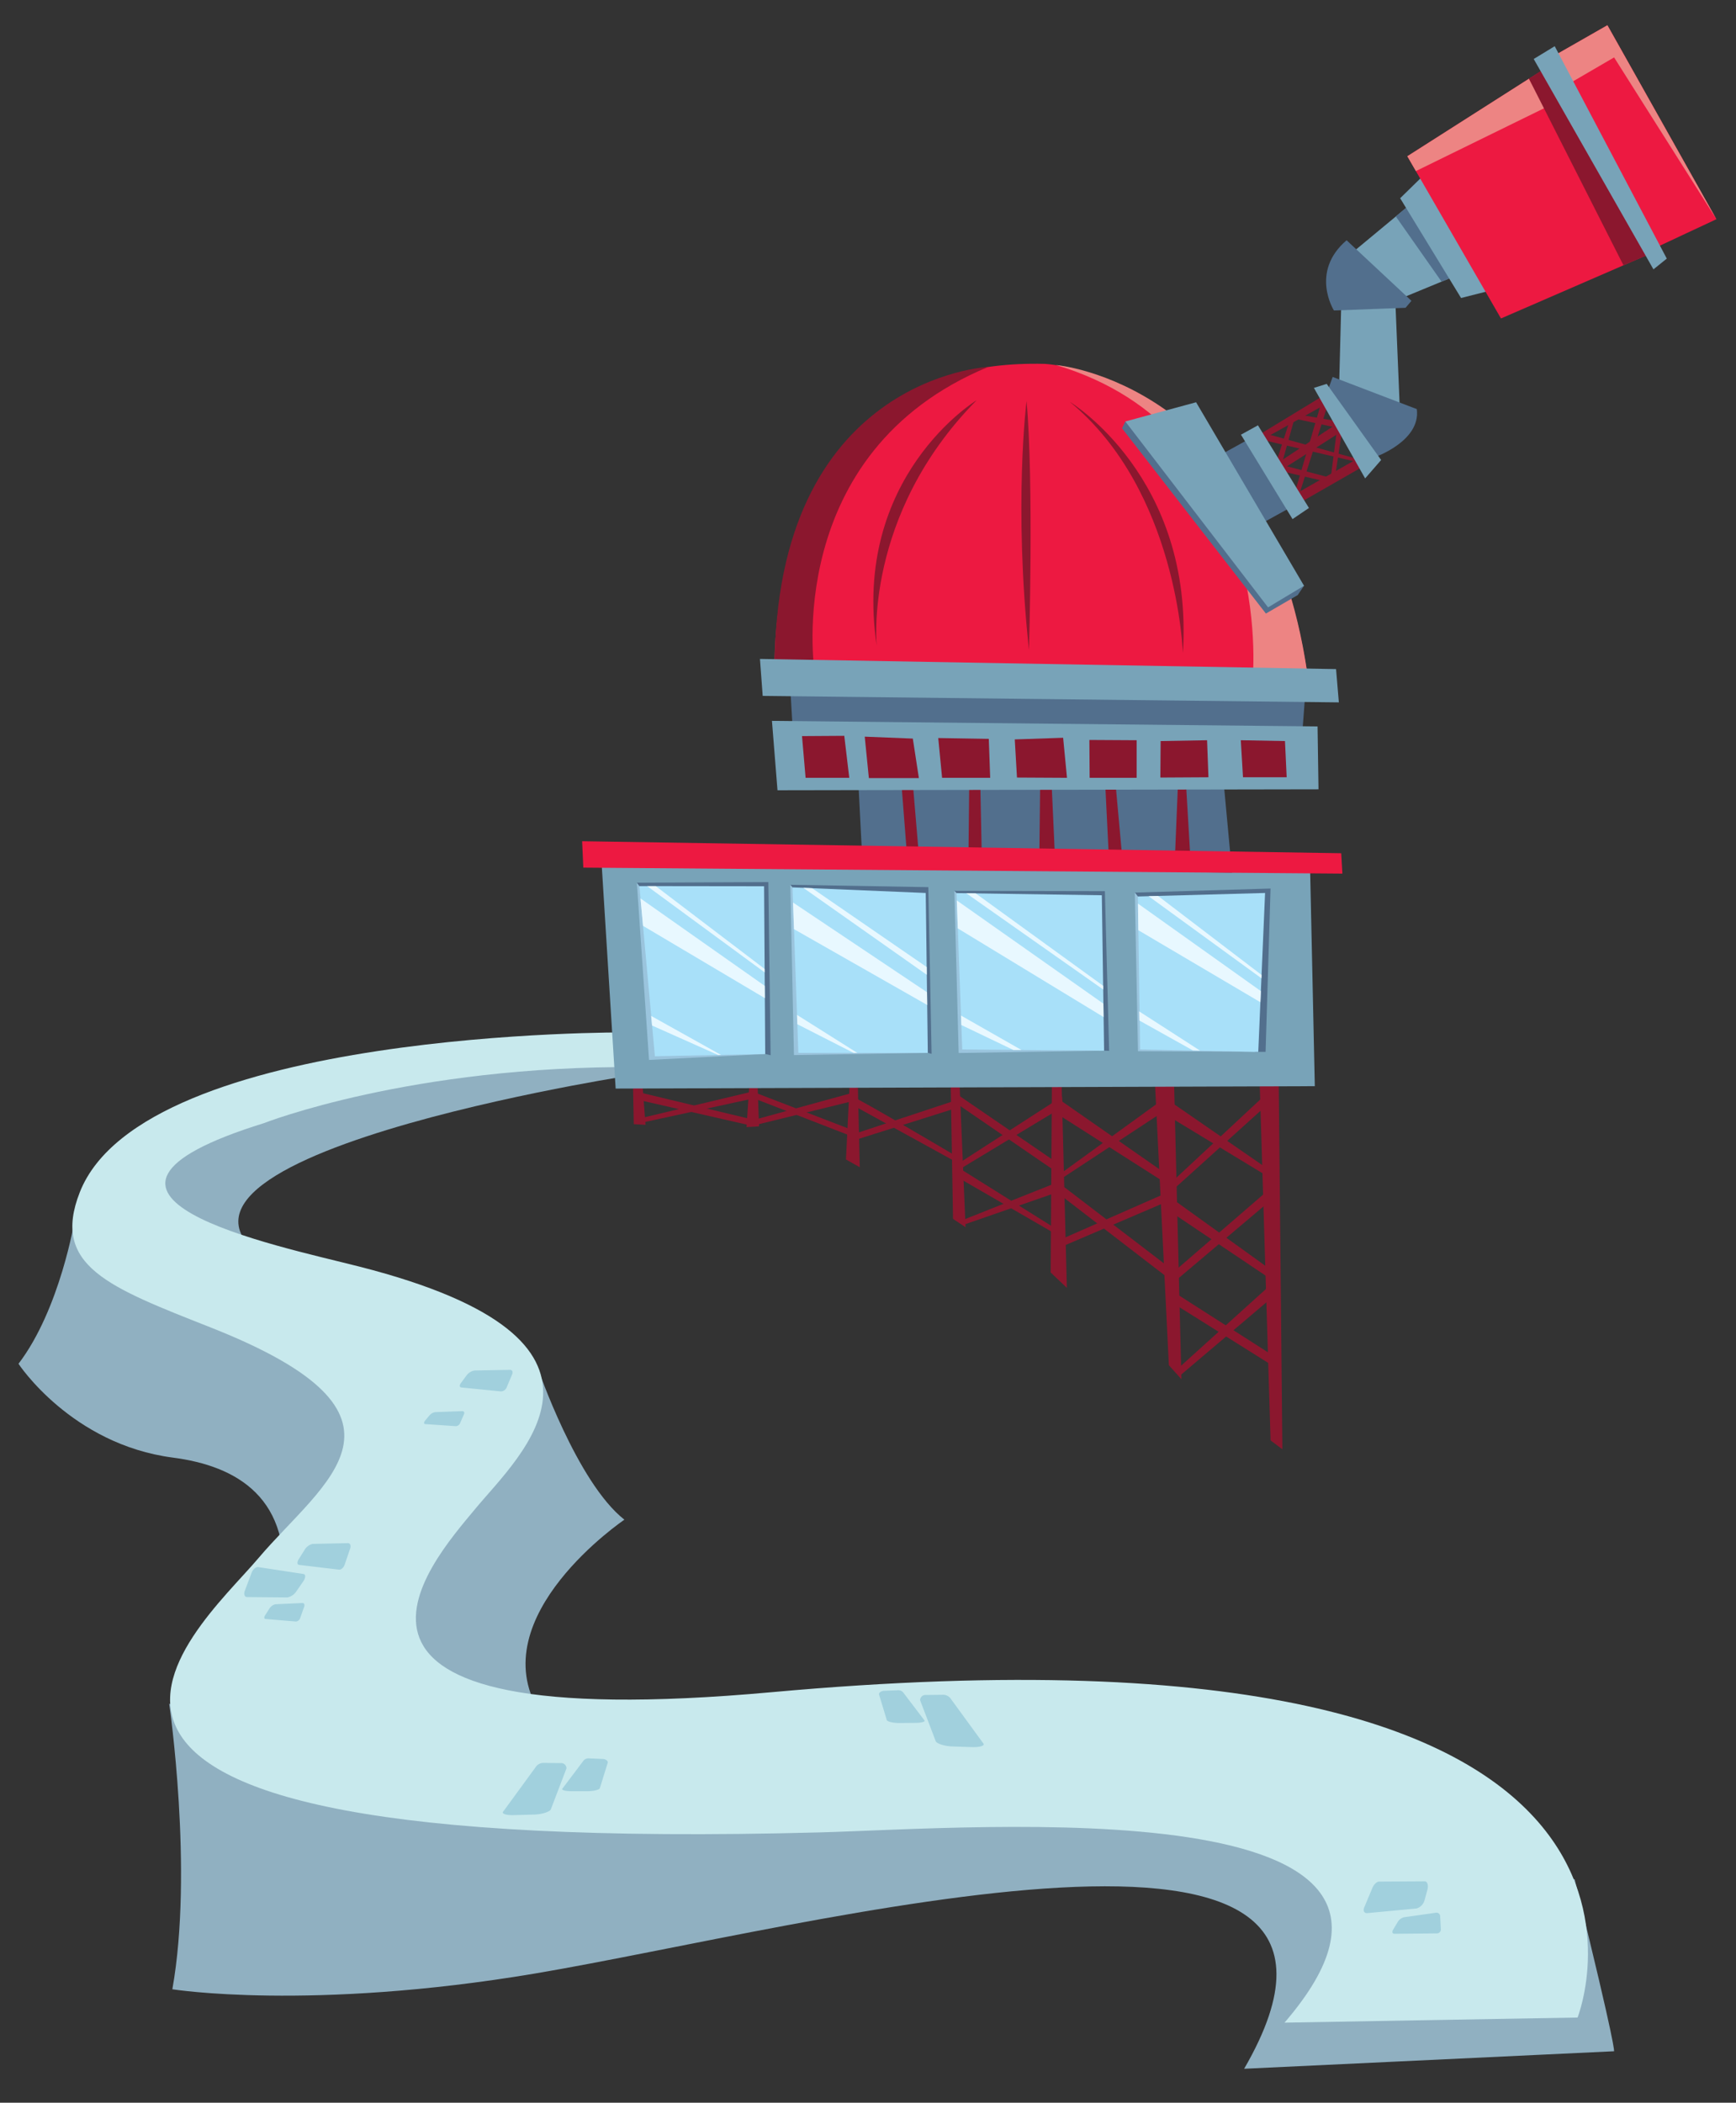 <svg xmlns="http://www.w3.org/2000/svg" viewBox="0 0 441.18 534.29" width="441.18" height="534.29" preserveAspectRatio="none"><rect x="0" y="0" width="441.18" height="534.29" fill="#333333" stroke="none"/><defs><style>.cls-1,.cls-7{fill:#8b172e;}.cls-1,.cls-10,.cls-13,.cls-3,.cls-4,.cls-5,.cls-6,.cls-9{fill-rule:evenodd;}.cls-2{fill:#90b0c1;}.cls-3{fill:#c8e9ed;}.cls-14,.cls-4{fill:#526f8d;}.cls-5{fill:#78a3b8;}.cls-6{fill:#ed1941;}.cls-13,.cls-8{fill:#ed8483;}.cls-9{fill:#9ac4dd;}.cls-10{fill:#a8e0f9;}.cls-11{fill:#e8f8ff;}.cls-12{fill:#a1d0dd;}</style></defs><title>Home_Map_Screen_new</title><g id="observatory"><polygon class="cls-1" points="319.8 110.58 336.65 100.33 337.6 102.33 320.04 112.11 319.8 110.58"/><polygon class="cls-1" points="340.9 106.92 324.16 118 325.81 119.3 341.84 109.05 340.9 106.92"/><polygon class="cls-1" points="345.73 116.12 329.58 125.31 330.88 127.43 346.91 118.24 345.73 116.12"/><polygon class="cls-1" points="335.83 102.21 328.88 125.78 330.06 126.02 337.6 102.33 335.83 102.21"/><polygon class="cls-1" points="321.81 110.22 345.73 116.82 345.49 117.53 320.75 111.76 321.81 110.22"/><polygon class="cls-1" points="325.69 118.12 338.19 121.42 339.84 108.58 341.13 108.93 339.25 121.42 337.48 122.48 325.34 119.65 325.69 118.12"/><polygon class="cls-1" points="340.07 108.75 328.97 106.36 325.69 118.12 324.16 118 327.93 106.34 329.82 105.28 340.66 107.18 340.07 108.75"/><polygon class="cls-1" points="320.09 273.84 322.9 366 325.9 368.25 324.96 273.84 320.09 273.84"/><polygon class="cls-1" points="293.49 274.59 297.05 346.89 300.24 350.45 298.36 274.59 293.49 274.59"/><polygon class="cls-1" points="269.76 274.21 271.13 327.24 267.01 323.33 267.33 274.4 269.76 274.21"/><polygon class="cls-1" points="243.85 275.15 245.38 311.83 242.2 309.71 241.6 275.15 243.85 275.15"/><polygon class="cls-1" points="218 275.33 218.5 296.59 214.99 294.61 215.94 275.33 218 275.33"/><path class="cls-1" d="M192.53,275.71l.37,10.49-3.18.19.75-11.24S192.34,276.46,192.53,275.71Z"/><polygon class="cls-1" points="160.87 275.71 161.06 285.64 164.05 285.82 163.3 275.9 160.87 275.71"/><polygon class="cls-1" points="321.4 278.33 296.87 301.19 296.87 303.43 321.78 280.95 321.4 278.33"/><polygon class="cls-1" points="296.49 279.27 323.09 297.63 322.53 299.13 296.87 283.58 296.49 279.27"/><polygon class="cls-1" points="298.36 304.93 323.09 322.73 322.9 324.98 298.36 308.49 298.36 304.93"/><polygon class="cls-1" points="321.78 302.87 298.36 323.1 298.18 325.91 322.34 305.49 321.78 302.87"/><polygon class="cls-1" points="298.93 328.72 323.84 344.64 323.84 347.27 298.74 331.53 298.93 328.72"/><polygon class="cls-1" points="322.9 326.47 299.68 347.45 299.68 349.7 323.09 329.85 322.9 326.47"/><polygon class="cls-1" points="294.36 280.21 269.81 298 270.01 299.31 295.37 282.64 294.36 280.21"/><polygon class="cls-1" points="269.33 279.46 296.49 298.38 295.69 300.25 269.53 283.58 269.33 279.46"/><polygon class="cls-1" points="295.74 305.68 270.78 316.36 270.17 314.67 295.74 303.43 295.74 305.68"/><polygon class="cls-1" points="269.89 301.19 297.05 321.98 296.45 324.41 269.69 303.81 269.89 301.19"/><polygon class="cls-1" points="269.89 278.64 243.48 295.69 244.04 297 270.08 281.26 269.89 278.64"/><polygon class="cls-1" points="242.73 277.71 270.08 296.44 269.52 298.5 243.29 280.52 242.73 277.71"/><polygon class="cls-1" points="242.17 279.83 217.25 288.07 217.63 289.57 242.54 281.7 242.17 279.83"/><path class="cls-1" d="M216.69,278.71c.56-.19,26.23,15,26.23,15v1.5L217.07,281Z"/><polygon class="cls-1" points="191.78 277.58 216.13 286.95 215.75 288.45 191.59 279.08 191.78 277.58"/><polygon class="cls-1" points="216.32 277.77 191.78 284.51 192.15 285.82 216.5 279.83 216.32 277.77"/><polygon class="cls-1" points="191.03 277.4 162.74 284.14 163.12 285.26 191.59 279.08 191.03 277.4"/><polygon class="cls-1" points="162.56 277.58 190.91 284.38 190.5 285.92 162.18 279.46 162.56 277.58"/><polygon class="cls-1" points="268.02 300.71 244.72 309.98 244.98 311.17 268.28 303.09 268.02 300.71"/><polygon class="cls-1" points="243.98 299.5 268.38 313.61 268.53 312.33 244.04 297 243.98 299.5"/><path class="cls-2" d="M43,432.91s6.2,42.34.8,72.55c0,0,35,5.6,92.15-4,69.78-11.77,225.84-54.51,180.23,24.2l94-4.45s.84.28-10-43.67L258.8,443.71l-108.18-.36L65.9,439.68Z"/><path class="cls-2" d="M19,309.85s-3.67,22.74-14.3,36.68c0,0,13.42,20.47,39.24,23.84,16.18,2.1,30.68,10.23,27.81,34.27L94.14,386.5l7.33-32.64L71,331.49Z"/><path class="cls-2" d="M136.68,347.63s9.9,29,22,38.51c0,0-36.3,24.57-21.63,48.77L121.64,440l-29.7-13.56,6.23-43.65,18.34-26.4Z"/><path class="cls-2" d="M158.41,273.56S10.55,296.78,78.37,326l-32.64-9.53L32.89,300.32l18.34-16.14L140,265.48l18.7,1.1Z"/><path class="cls-3" d="M159.28,262.33s-122.66-.89-139,40.61c-7.37,18.74,7.38,24.13,33.39,34.41,56.86,22.47,28.47,39.11,12,58.57S-19.1,471.67,208.32,465.6c40.17-1.08,169.85-11.74,118.12,48.34l74.48-1.3s41.53-105-204.76-82.67c-126.84,11.52-86.84-32.73-75.43-46.52s44.49-42.77-29.34-61.6c-21.49-5.49-83.82-18-24.31-36.47,0,0,37.3-14.66,95.14-14.24Z"/><polygon class="cls-4" points="317.16 111.71 309.26 116.07 319.47 133.64 328.6 128.6 317.16 111.71"/><polygon class="cls-5" points="152.81 218.09 156.46 276.6 334.14 275.99 332.92 219.61 152.81 218.09"/><polygon class="cls-4" points="289.67 228.45 288.4 226.8 322.89 225.77 321.63 267.27 319.03 267.27 289.67 228.45"/><path class="cls-6" d="M196.89,171.89s-4.47-81.31,68.62-79.43c0,0,56.17,2.58,67,80.61Z"/><path class="cls-7" d="M251.15,93.23s-54.5,2.59-54.27,77.1l10.1.08S198.58,115,251.15,93.23Z"/><polygon class="cls-4" points="200.8 174 201.48 185.86 330.76 188.86 331.72 176.18 200.8 174"/><path class="cls-8" d="M268.37,92.75s53.05,4.37,63.86,78.28l-13.86,1.05S324.12,109.34,268.37,92.75Z"/><polygon class="cls-4" points="285.99 107.09 285.15 108.83 321.71 155.9 329.79 151.21 331.4 148.84 285.99 107.09"/><polygon class="cls-5" points="193.13 167.43 193.83 176.83 340.25 178.47 339.54 170.01 193.13 167.43"/><polygon class="cls-4" points="217.95 195.24 219.2 219.45 313.11 221.8 310.6 194.77 217.95 195.24"/><polygon class="cls-1" points="229.21 200.71 230.43 216.37 233.4 215.87 232.05 199.91 229.21 200.71"/><polygon class="cls-1" points="246.31 199.5 246.13 216.57 249.49 216.77 249.14 199.71 246.31 199.5"/><polygon class="cls-1" points="264.34 199.2 264.14 217.18 268.07 217.07 267.28 199.71 264.34 199.2"/><polygon class="cls-1" points="280.9 199.61 281.78 217.48 285.13 217.07 283.55 199.71 280.9 199.61"/><polyline class="cls-1" points="299.34 199.81 298.59 217.88 302.52 217.98 301.46 200.11"/><polygon class="cls-5" points="196.18 183.17 334.84 184.58 335.08 200.56 197.59 200.8 196.18 183.17"/><polygon class="cls-1" points="204.73 197.64 203.82 187.04 214.56 186.97 215.83 197.64 204.73 197.64"/><polygon class="cls-1" points="220.81 197.71 219.76 187.18 231.98 187.67 233.52 197.71 220.81 197.71"/><polygon class="cls-1" points="239.42 197.64 238.44 187.53 251.29 187.74 251.64 197.64 239.42 197.64"/><polygon class="cls-1" points="258.45 197.57 257.89 187.88 270.18 187.46 271.16 197.64 258.45 197.57"/><polygon class="cls-1" points="276.92 197.64 276.85 188.02 288.86 188.09 288.86 197.64 276.92 197.64"/><polygon class="cls-1" points="294.96 188.3 294.89 197.57 307.11 197.5 306.76 188.09 294.96 188.3"/><polygon class="cls-1" points="315.89 197.5 315.33 188.09 326.56 188.3 326.99 197.5 315.89 197.5"/><polygon class="cls-6" points="147.94 213.75 340.85 216.8 341.15 221.98 148.24 220.46 147.94 213.75"/><polygon class="cls-5" points="285.99 107.09 303.97 102.21 331.4 148.84 322.26 154.33 285.99 107.09"/><path class="cls-1" d="M248.19,101.7s-31.82,19.35-25.38,62.4C222.81,164.1,219.28,131,248.19,101.7Z"/><path class="cls-1" d="M260.88,101.91s-3.33,26.42.62,63.23C261.5,165.14,262.75,122.29,260.88,101.91Z"/><path class="cls-1" d="M271.9,102.12s31.62,19.13,28.71,63.85C300.61,166,299.36,124.79,271.9,102.12Z"/><polygon class="cls-5" points="367.42 44.48 342.97 64.76 356.09 75.8 379.95 65.95 367.42 44.48"/><polygon class="cls-5" points="340.88 76.39 340.28 99.66 355.79 105.02 354.6 76.39 340.88 76.39"/><polygon class="cls-5" points="315.37 110.45 328.48 131.9 332.65 129.07 319.69 108.07 315.37 110.45"/><polygon class="cls-5" points="361.95 44.38 355.83 50.37 371.31 75.72 379.5 73.64 361.95 44.38"/><polygon class="cls-6" points="357.65 39.7 381.45 80.92 421.89 63.37 396.02 15.26 357.65 39.7"/><polygon class="cls-6" points="394.85 14.21 408.5 6.41 436.2 55.7 419.81 63.37 394.85 14.21"/><path class="cls-4" d="M342.22,61.05,358.7,76.44l-1.5,1.77L339,78.89S332.82,69.08,342.22,61.05Z"/><path class="cls-4" d="M338.68,95.78l-1.09,3L349.3,116.2s11.85-4.08,10.76-12.25Z"/><polygon class="cls-5" points="333.91 98.56 346.93 121.56 351 116.88 337.16 97.54 333.91 98.56"/><polygon class="cls-9" points="288.4 226.8 289.2 267.11 319.78 267.25 292.42 265.59 289.67 228.45 288.4 226.8"/><polygon class="cls-9" points="161.85 224.29 164.94 269.32 194.47 267.82 161.85 224.29"/><polygon class="cls-4" points="162.77 225.53 161.85 224.29 195.26 224.13 195.84 268.13 194.14 267.72 162.77 225.53"/><polygon class="cls-10" points="162.49 225.15 194.18 225.19 194.47 267.82 166.43 268.39 162.49 225.15"/><polygon class="cls-4" points="243.63 227.53 242.54 226.36 280.79 226.44 281.87 267.02 280.24 266.94 243.63 227.53"/><polygon class="cls-4" points="201.59 226.04 200.85 224.81 235.92 225.42 236.75 267.77 235.57 267.47 201.59 226.04"/><polygon class="cls-9" points="200.85 224.81 201.77 268.09 235.79 267.53 200.85 224.81"/><polygon class="cls-10" points="201.4 225.48 202.89 267.53 235.79 267.53 235.26 226.9 201.4 225.48"/><polygon class="cls-9" points="242.54 226.36 243.63 267.56 280.59 266.96 242.54 226.36"/><polygon class="cls-10" points="243.08 226.93 244.54 266.67 280.59 266.96 280.01 227.48 243.08 226.93"/><polygon class="cls-10" points="289.17 227.79 289.74 266.67 319.77 267.28 321.5 226.9 289.17 227.79"/><polygon class="cls-11" points="289.2 229.6 320.44 251.84 320.31 254.66 289.29 236.36 289.2 229.6"/><polygon class="cls-11" points="291.9 227.72 320.57 248.57 320.62 247.73 294.3 227.65 291.9 227.72"/><polygon class="cls-11" points="289.5 256.98 304.98 266.96 303.13 266.89 289.56 259.31 289.5 256.98"/><polygon class="cls-11" points="243.15 228.79 280.41 255.02 280.46 258.43 243.41 235.9 243.15 228.79"/><polygon class="cls-11" points="245.55 226.96 280.36 251.43 280.35 250.48 247.95 227 245.55 226.96"/><polygon class="cls-11" points="244.22 258.04 259.58 266.79 257.58 266.81 244.31 260.45 244.22 258.04"/><polygon class="cls-11" points="201.53 229.32 235.59 252.12 235.64 255.36 201.78 236.09 201.53 229.32"/><polygon class="cls-11" points="204.15 225.59 235.53 247.69 235.51 245.72 206.39 225.69 204.15 225.59"/><polygon class="cls-11" points="202.55 257.88 217.88 267.54 216.96 267.55 202.63 260.25 202.55 257.88"/><polygon class="cls-11" points="162.77 228.28 194.35 250.5 194.38 253.62 163.41 235.25 162.77 228.28"/><polygon class="cls-11" points="164.46 225.15 194.33 247.08 194.32 246.2 166.65 225.16 164.46 225.15"/><polygon class="cls-11" points="165.48 258.14 183.22 268.04 182.53 268.08 165.71 260.58 165.48 258.14"/><path class="cls-12" d="M68.49,408.69A2.41,2.41,0,0,1,70,407.63l6.85-.31c.44,0,.64.4.45.95l-1,2.82a1.28,1.28,0,0,1-1.08.93l-7.74-.65c-.4,0-.43-.53,0-1.09Z"/><path class="cls-12" d="M75.37,404.27a3.62,3.62,0,0,1-2.32,1.63l-10.24-.09c-.65,0-.92-.73-.59-1.61l1.72-4.57c.33-.89,1.1-1.53,1.7-1.44l11.47,1.75c.6.09.6.9,0,1.81Z"/><path class="cls-12" d="M77.42,393.79a3.21,3.21,0,0,1,2-1.49l9-.2c.57,0,.83.61.56,1.39l-1.38,4.05c-.26.78-.91,1.36-1.44,1.3L76,397.63c-.53-.07-.54-.78,0-1.58Z"/><path class="cls-12" d="M135.79,461.07c1.85-.06,3.73-.63,4.17-1.26l4-10.48a1.34,1.34,0,0,0-1.45-1.34l-4.42-.05a2.38,2.38,0,0,0-2,1.13l-8.17,11.19c-.56.56.6,1,2.57.95Z"/><path class="cls-12" d="M149.27,455.13c1.45,0,2.87-.31,3.15-.7l2.05-6.61c0-.45-.61-.85-1.29-.88l-3.47-.15a1.63,1.63,0,0,0-1.49.67l-5.28,7c-.38.34.57.64,2.12.67Z"/><polygon class="cls-8" points="359.83 43.47 392.65 27.39 388.56 20 357.65 39.7 359.83 43.47"/><path class="cls-12" d="M242,443.76c-1.86-.07-3.73-.63-4.17-1.26l-4-10.49a1.35,1.35,0,0,1,1.46-1.33l4.41-.05a2.38,2.38,0,0,1,2,1.12l8.16,11.19c.56.56-.6,1-2.57,1Z"/><polygon class="cls-1" points="391.67 18 388.56 20 412.58 67.41 419.39 64.49 391.67 18"/><path class="cls-12" d="M228.53,437.81c-1.45,0-2.87-.31-3.15-.7l-2-6.6c0-.46.6-.86,1.28-.89l3.48-.14a1.59,1.59,0,0,1,1.48.67l5.28,6.94c.39.35-.57.65-2.12.68Z"/><path class="cls-12" d="M109.12,359.67a2.46,2.46,0,0,1,1.49-.86l6.85-.25c.44,0,.65.33.46.77l-1,2.29a1.24,1.24,0,0,1-1.09.76l-7.73-.53c-.41,0-.43-.43-.06-.89Z"/><path class="cls-12" d="M118.6,349.44a3.21,3.21,0,0,1,2-1.21l9-.16c.57,0,.82.5.56,1.13l-1.38,3.29a1.64,1.64,0,0,1-1.45,1.06l-10.08-1c-.53-.05-.54-.63,0-1.28Z"/><path class="cls-12" d="M355.17,488.43a2.66,2.66,0,0,1,1.64-1.27L365,486a.93.93,0,0,1,1,1l.17,3.15a1,1,0,0,1-1,1.11l-10.77.1c-.57,0-.71-.5-.31-1.12Z"/><path class="cls-12" d="M362,482.93a3,3,0,0,1-2,2l-12.5,1.18c-.84.07-1.18-.62-.76-1.54l2-4.78c.34-.92,1.12-1.68,1.73-1.69l11.61-.07c.61,0,.95.87.73,1.93Z"/><polygon class="cls-13" points="408.5 6.41 436.2 55.7 410.2 14.59 398.82 21.22 394.85 14.21 408.5 6.41"/><polygon class="cls-5" points="389.77 14.99 395.11 11.74 423.59 65.71 420.2 68.44 389.77 14.99"/><polygon class="cls-14" points="357.32 52.81 368.28 70.76 366.35 71.56 354.73 55 357.32 52.81"/></g></svg>